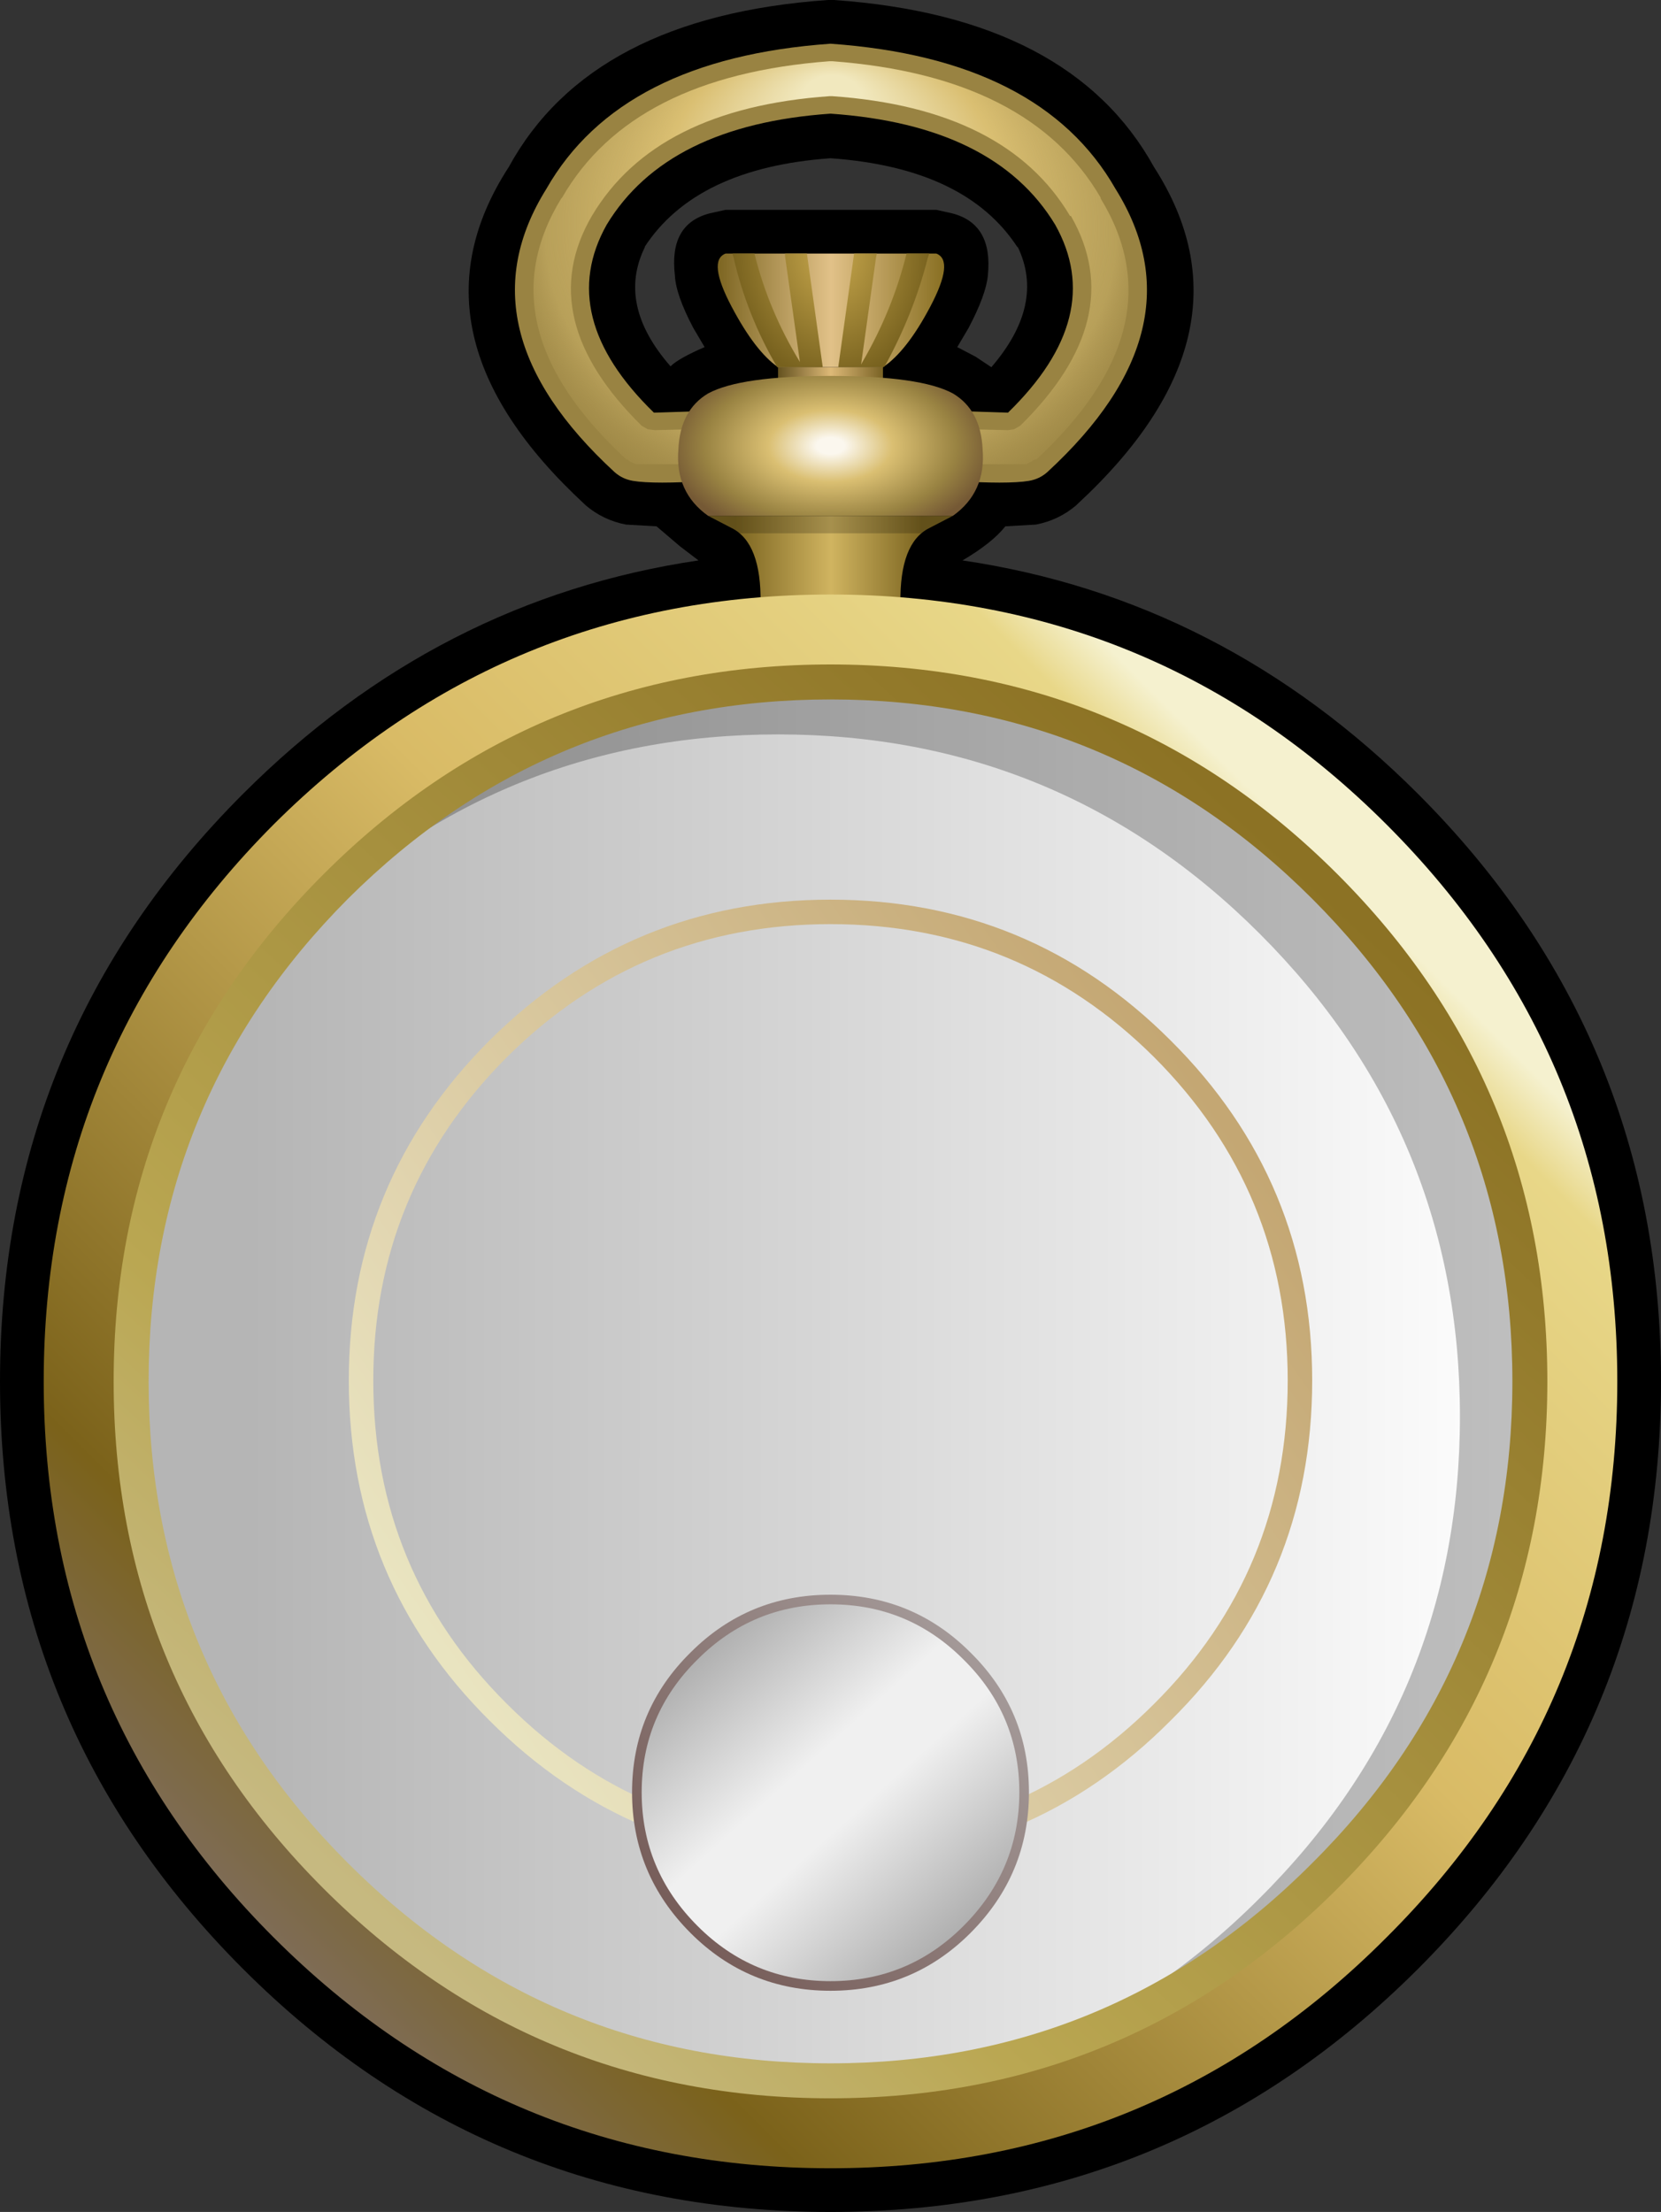 <?xml version="1.0" encoding="UTF-8" standalone="no"?>
<svg xmlns:xlink="http://www.w3.org/1999/xlink" height="126.5px" width="95.0px" xmlns="http://www.w3.org/2000/svg">
  <rect width="100%" height="100%" fill="#333333" stroke="none"/>
  <g transform="matrix(1.0, 0.0, 0.0, 1.0, 47.5, 79.0)">
    <path d="M10.7 -64.85 Q7.75 -69.4 0.0 -69.95 -7.7 -69.4 -10.65 -64.85 L-10.6 -64.9 Q-12.25 -61.6 -9.15 -58.05 -8.7 -58.5 -7.2 -59.15 L-7.85 -60.25 Q-8.85 -62.15 -8.9 -63.25 -9.25 -66.2 -6.9 -66.8 L-6.0 -67.0 6.05 -67.0 6.95 -66.8 Q9.3 -66.2 9.0 -63.25 8.9 -62.15 7.9 -60.25 L7.25 -59.15 8.3 -58.6 9.2 -58.0 Q12.3 -61.6 10.7 -64.9 L10.7 -64.85 M14.05 -50.1 Q13.05 -49.25 11.75 -49.0 L10.0 -48.9 Q9.25 -47.95 7.55 -46.95 22.45 -44.75 33.6 -33.6 47.5 -19.7 47.5 0.0 47.5 19.7 33.6 33.6 19.7 47.5 0.0 47.5 -19.7 47.5 -33.6 33.6 -47.5 19.7 -47.5 0.0 -47.5 -19.7 -33.6 -33.6 -22.45 -44.75 -7.55 -46.95 L-8.6 -47.75 -9.95 -48.9 -11.7 -49.0 Q-13.0 -49.25 -14.0 -50.1 L-14.05 -50.15 Q-24.6 -59.9 -18.4 -69.45 -13.7 -78.05 -0.15 -79.0 L0.2 -79.0 Q13.75 -78.05 18.5 -69.45 24.65 -59.9 14.1 -50.15 L14.05 -50.1 M0.0 -37.5 Q-15.5 -37.5 -26.5 -26.5 -37.5 -15.5 -37.5 0.0 -37.5 15.5 -26.5 26.5 -15.5 37.5 0.0 37.5 15.5 37.5 26.5 26.5 37.5 15.5 37.5 0.0 37.5 -15.5 26.5 -26.5 15.5 -37.5 0.0 -37.5" fill="#000000" fill-rule="evenodd" stroke="none"/>
    <path d="M5.65 -48.8 Q3.95 -47.95 4.0 -44.5 L0.0 -44.5 -2.0 -44.5 -4.0 -44.5 Q-3.95 -47.95 -5.65 -48.8 L-7.0 -49.5 -2.0 -49.5 0.0 -49.5 2.0 -49.5 7.0 -49.5 5.65 -48.8" fill="url(#gradient0)" fill-rule="evenodd" stroke="none"/>
    <path d="M7.0 -48.5 L-7.0 -48.5 -7.0 -49.5 7.0 -49.5 7.0 -48.5" fill="#000000" fill-opacity="0.2" fill-rule="evenodd" stroke="none"/>
    <path d="M0.0 -58.0 L3.0 -58.0 3.0 -56.0 0.0 -56.0 -3.0 -56.0 -3.0 -58.0 0.0 -58.0" fill="url(#gradient1)" fill-rule="evenodd" stroke="none"/>
    <path d="M12.4 -52.0 Q11.95 -51.6 11.35 -51.5 10.15 -51.3 7.0 -51.5 L7.0 -55.5 10.15 -55.4 Q15.8 -60.9 12.85 -66.15 9.4 -71.85 0.0 -72.5 -9.35 -71.85 -12.8 -66.15 -15.75 -60.9 -10.1 -55.4 L-7.0 -55.5 -7.0 -51.5 Q-10.1 -51.3 -11.3 -51.5 -11.9 -51.6 -12.35 -52.0 -21.25 -60.2 -16.25 -68.2 -12.0 -75.65 0.0 -76.5 12.05 -75.65 16.3 -68.2 21.3 -60.2 12.4 -52.0" fill="#998342" fill-rule="evenodd" stroke="none"/>
    <path d="M0.1 -75.5 Q11.4 -74.65 15.45 -67.7 L15.45 -67.65 Q19.95 -60.3 11.75 -52.7 L11.75 -52.75 11.2 -52.45 8.0 -52.45 8.0 -54.45 10.15 -54.4 10.5 -54.45 10.85 -54.65 Q17.1 -60.8 13.75 -66.65 L13.7 -66.65 Q10.05 -72.8 0.1 -73.5 L-0.05 -73.5 Q-10.0 -72.8 -13.65 -66.65 -17.05 -60.8 -10.8 -54.65 L-10.45 -54.45 -10.05 -54.4 -8.0 -54.45 -8.0 -52.45 -11.1 -52.45 Q-11.45 -52.55 -11.65 -52.75 L-11.65 -52.7 Q-19.9 -60.3 -15.4 -67.65 L-15.35 -67.7 Q-11.35 -74.65 -0.05 -75.5 L0.0 -75.5 0.1 -75.5" fill="url(#gradient2)" fill-rule="evenodd" stroke="none"/>
    <path d="M0.0 -57.5 Q5.15 -57.5 7.0 -56.5 8.6 -55.55 8.7 -53.3 8.9 -50.85 7.0 -49.5 L-7.0 -49.5 Q-8.9 -50.85 -8.7 -53.3 -8.6 -55.55 -7.0 -56.5 -5.15 -57.5 0.0 -57.5" fill="url(#gradient3)" fill-rule="evenodd" stroke="none"/>
    <path d="M3.0 -58.0 L0.0 -58.0 -3.0 -58.0 Q-4.3 -58.9 -5.65 -61.45 -7.05 -64.1 -6.0 -64.5 L6.05 -64.5 Q7.1 -64.1 5.7 -61.45 4.35 -58.9 3.0 -58.0" fill="url(#gradient4)" fill-rule="evenodd" stroke="none"/>
    <path d="M2.6 -64.25 L1.75 -58.15 1.8 -58.25 Q3.55 -61.25 4.35 -64.5 L5.65 -64.5 5.55 -64.2 Q4.75 -61.05 3.1 -58.05 L3.0 -58.0 1.7 -58.0 0.45 -58.0 0.45 -58.05 1.35 -64.5 2.65 -64.5 2.6 -64.25 M-5.6 -64.5 L-4.35 -64.5 Q-3.55 -61.25 -1.75 -58.3 L-2.6 -64.35 -2.6 -64.45 -2.6 -64.5 -1.35 -64.5 -0.45 -58.05 -0.45 -58.0 -1.65 -58.0 -3.0 -58.0 -3.05 -58.0 Q-4.8 -61.0 -5.55 -64.3 L-5.6 -64.45 -5.6 -64.5" fill="url(#gradient5)" fill-rule="evenodd" stroke="none"/>
    <path d="M28.25 -28.3 Q40.0 -16.55 40.0 0.0 40.0 16.55 28.25 28.25 16.55 40.0 0.0 40.0 -16.55 40.0 -28.3 28.25 -40.0 16.55 -40.0 0.0 -40.0 -16.55 -28.3 -28.3 -16.55 -40.0 0.0 -40.0 16.55 -40.0 28.25 -28.3" fill="url(#gradient6)" fill-rule="evenodd" stroke="none"/>
    <path d="M28.25 -28.3 Q40.0 -16.55 40.0 0.0 40.0 16.55 28.25 28.25 20.5 36.0 10.65 38.65 18.3 35.8 24.55 29.55 36.0 18.15 36.0 2.0 36.0 -14.15 24.55 -25.6 13.15 -37.0 -3.0 -37.0 -19.15 -37.0 -30.6 -25.6 L-31.8 -24.35 -28.3 -28.3 Q-16.55 -40.0 0.0 -40.0 16.55 -40.0 28.25 -28.3" fill="#000000" fill-opacity="0.251" fill-rule="evenodd" stroke="none"/>
    <path d="M31.8 -31.85 Q45.0 -18.65 45.0 0.0 45.0 18.65 31.8 31.8 18.65 45.0 0.0 45.0 -18.65 45.0 -31.85 31.8 -45.0 18.65 -45.0 0.0 -45.0 -18.65 -31.85 -31.85 -18.65 -45.0 0.0 -45.0 18.65 -45.0 31.8 -31.85 M28.25 -28.3 Q16.55 -40.0 0.0 -40.0 -16.55 -40.0 -28.3 -28.3 -40.0 -16.55 -40.0 0.0 -40.0 16.55 -28.3 28.25 -16.55 40.0 0.0 40.0 16.55 40.0 28.25 28.25 40.0 16.55 40.0 0.0 40.0 -16.55 28.25 -28.3" fill="url(#gradient7)" fill-rule="evenodd" stroke="none"/>
    <path d="M27.55 -27.6 Q16.15 -39.0 0.0 -39.0 -16.15 -39.0 -27.6 -27.6 -39.0 -16.15 -39.0 0.0 -39.0 16.15 -27.6 27.55 -16.15 39.0 0.0 39.0 16.15 39.0 27.55 27.55 39.0 16.15 39.0 0.0 39.0 -16.15 27.55 -27.6 M29.0 -29.0 Q41.0 -17.0 41.0 0.0 41.0 17.0 29.0 29.0 17.0 41.0 0.0 41.0 -17.0 41.0 -29.0 29.0 -41.0 17.0 -41.0 0.0 -41.0 -17.0 -29.0 -29.0 -17.0 -41.0 0.0 -41.0 17.0 -41.0 29.0 -29.0" fill="url(#gradient8)" fill-rule="evenodd" stroke="none"/>
    <path d="M18.5 -18.55 Q10.85 -26.15 0.0 -26.15 -10.85 -26.15 -18.5 -18.55 -26.15 -10.9 -26.15 -0.05 -26.15 10.85 -18.5 18.45 -10.85 26.1 0.0 26.1 10.85 26.1 18.5 18.45 26.15 10.85 26.15 -0.05 26.15 -10.9 18.5 -18.55 M19.45 -19.5 Q27.55 -11.45 27.55 -0.05 27.55 11.4 19.45 19.4 11.4 27.5 0.0 27.5 -11.4 27.5 -19.5 19.4 -27.55 11.4 -27.55 -0.05 -27.55 -11.45 -19.5 -19.5 -11.4 -27.55 0.0 -27.55 11.4 -27.55 19.45 -19.5" fill="url(#gradient9)" fill-rule="evenodd" stroke="none"/>
    <path d="M11.35 23.5 Q11.35 28.2 8.0 31.55 4.7 34.85 0.0 34.85 -4.7 34.85 -8.0 31.55 -11.35 28.2 -11.35 23.5 -11.35 18.8 -8.0 15.5 -4.7 12.2 0.0 12.2 4.7 12.2 8.0 15.5 11.35 18.8 11.35 23.5" fill="url(#gradient10)" fill-rule="evenodd" stroke="none"/>
    <path d="M10.8 23.5 Q10.8 27.95 7.6 31.15 4.45 34.3 0.0 34.3 -4.45 34.3 -7.6 31.15 -10.8 27.95 -10.8 23.5 -10.8 19.05 -7.6 15.9 -4.45 12.75 0.0 12.75 4.45 12.75 7.6 15.9 10.8 19.05 10.8 23.5" fill="url(#gradient11)" fill-rule="evenodd" stroke="none"/>
  </g>
  <defs>
    <linearGradient gradientTransform="matrix(0.009, 0.0, 0.0, 0.003, 0.0, -47.0)" gradientUnits="userSpaceOnUse" id="gradient0" spreadMethod="pad" x1="-819.2" x2="819.2">
      <stop offset="0.133" stop-color="#7b6420"/>
      <stop offset="0.502" stop-color="#d0b460"/>
      <stop offset="0.855" stop-color="#7b6420"/>
    </linearGradient>
    <linearGradient gradientTransform="matrix(0.004, 0.0, 0.0, 0.001, 0.0, -57.0)" gradientUnits="userSpaceOnUse" id="gradient1" spreadMethod="pad" x1="-819.2" x2="819.2">
      <stop offset="0.0" stop-color="#594817"/>
      <stop offset="0.502" stop-color="#ddb977"/>
      <stop offset="1.0" stop-color="#705a1d"/>
    </linearGradient>
    <radialGradient cx="0" cy="0" fx="553.6" fy="0" gradientTransform="matrix(2.0E-4, -0.02, 0.025, 2.0E-4, 0.0, -63.2)" gradientUnits="userSpaceOnUse" id="gradient2" r="819.2" spreadMethod="pad">
      <stop offset="0.082" stop-color="#f1e8be"/>
      <stop offset="0.459" stop-color="#dabf72"/>
      <stop offset="0.796" stop-color="#c6ad64" stop-opacity="0.69"/>
      <stop offset="1.0" stop-color="#998342" stop-opacity="0.0"/>
    </radialGradient>
    <radialGradient cx="0" cy="0" gradientTransform="matrix(0.0, -0.007, 0.012, 0.0, 0.0, -53.5)" gradientUnits="userSpaceOnUse" id="gradient3" r="819.2" spreadMethod="pad">
      <stop offset="0.082" stop-color="#fbf7ee"/>
      <stop offset="0.361" stop-color="#dabf72"/>
      <stop offset="0.733" stop-color="#998342"/>
      <stop offset="0.953" stop-color="#755935"/>
    </radialGradient>
    <linearGradient gradientTransform="matrix(0.008, 0.0, 0.0, 0.004, 0.0, -61.25)" gradientUnits="userSpaceOnUse" id="gradient4" spreadMethod="pad" x1="-819.2" x2="819.2">
      <stop offset="0.0" stop-color="#7b6420"/>
      <stop offset="0.502" stop-color="#e1c188"/>
      <stop offset="1.0" stop-color="#886f22"/>
    </linearGradient>
    <radialGradient cx="0" cy="0" gradientTransform="matrix(0.007, -1.0E-4, 2.0E-4, 0.009, 0.05, -64.55)" gradientUnits="userSpaceOnUse" id="gradient5" r="819.2" spreadMethod="pad">
      <stop offset="0.0" stop-color="#c8a84d"/>
      <stop offset="1.0" stop-color="#77611e"/>
    </radialGradient>
    <linearGradient gradientTransform="matrix(0.049, 0.0, 0.0, 0.049, 0.0, 0.0)" gradientUnits="userSpaceOnUse" id="gradient6" spreadMethod="pad" x1="-819.2" x2="819.2">
      <stop offset="0.086" stop-color="#b5b5b5"/>
      <stop offset="1.0" stop-color="#ffffff"/>
    </linearGradient>
    <linearGradient gradientTransform="matrix(0.039, -0.039, 0.039, 0.039, 0.0, 0.0)" gradientUnits="userSpaceOnUse" id="gradient7" spreadMethod="pad" x1="-819.2" x2="819.2">
      <stop offset="0.0" stop-color="#7e6c56"/>
      <stop offset="0.133" stop-color="#7b621a"/>
      <stop offset="0.592" stop-color="#d9bb66"/>
      <stop offset="0.91" stop-color="#e8d788"/>
      <stop offset="0.953" stop-color="#f5f1cf"/>
    </linearGradient>
    <linearGradient gradientTransform="matrix(0.033, -0.036, 0.036, 0.033, 0.0, 0.0)" gradientUnits="userSpaceOnUse" id="gradient8" spreadMethod="pad" x1="-819.2" x2="819.2">
      <stop offset="0.0" stop-color="#c6b980"/>
      <stop offset="0.227" stop-color="#baa752"/>
      <stop offset="1.0" stop-color="#8c7224"/>
    </linearGradient>
    <linearGradient gradientTransform="matrix(0.027, -0.019, 0.019, 0.027, -0.05, -0.05)" gradientUnits="userSpaceOnUse" id="gradient9" spreadMethod="pad" x1="-819.2" x2="819.2">
      <stop offset="0.0" stop-color="#e9e4c0"/>
      <stop offset="0.216" stop-color="#e2d6b1"/>
      <stop offset="1.0" stop-color="#c4a773"/>
    </linearGradient>
    <linearGradient gradientTransform="matrix(0.011, -0.01, 0.009, 0.01, -0.05, 23.5)" gradientUnits="userSpaceOnUse" id="gradient10" spreadMethod="pad" x1="-819.2" x2="819.2">
      <stop offset="0.004" stop-color="#755b57"/>
      <stop offset="1.0" stop-color="#a59b9a"/>
    </linearGradient>
    <linearGradient gradientTransform="matrix(-0.01, -0.011, 0.01, -0.009, 0.0, 23.5)" gradientUnits="userSpaceOnUse" id="gradient11" spreadMethod="pad" x1="-819.2" x2="819.2">
      <stop offset="0.0" stop-color="#a6a6a6"/>
      <stop offset="0.427" stop-color="#f0f0f0"/>
      <stop offset="0.584" stop-color="#f0f0f0"/>
      <stop offset="1.0" stop-color="#a6a6a6"/>
    </linearGradient>
  </defs>
</svg>
